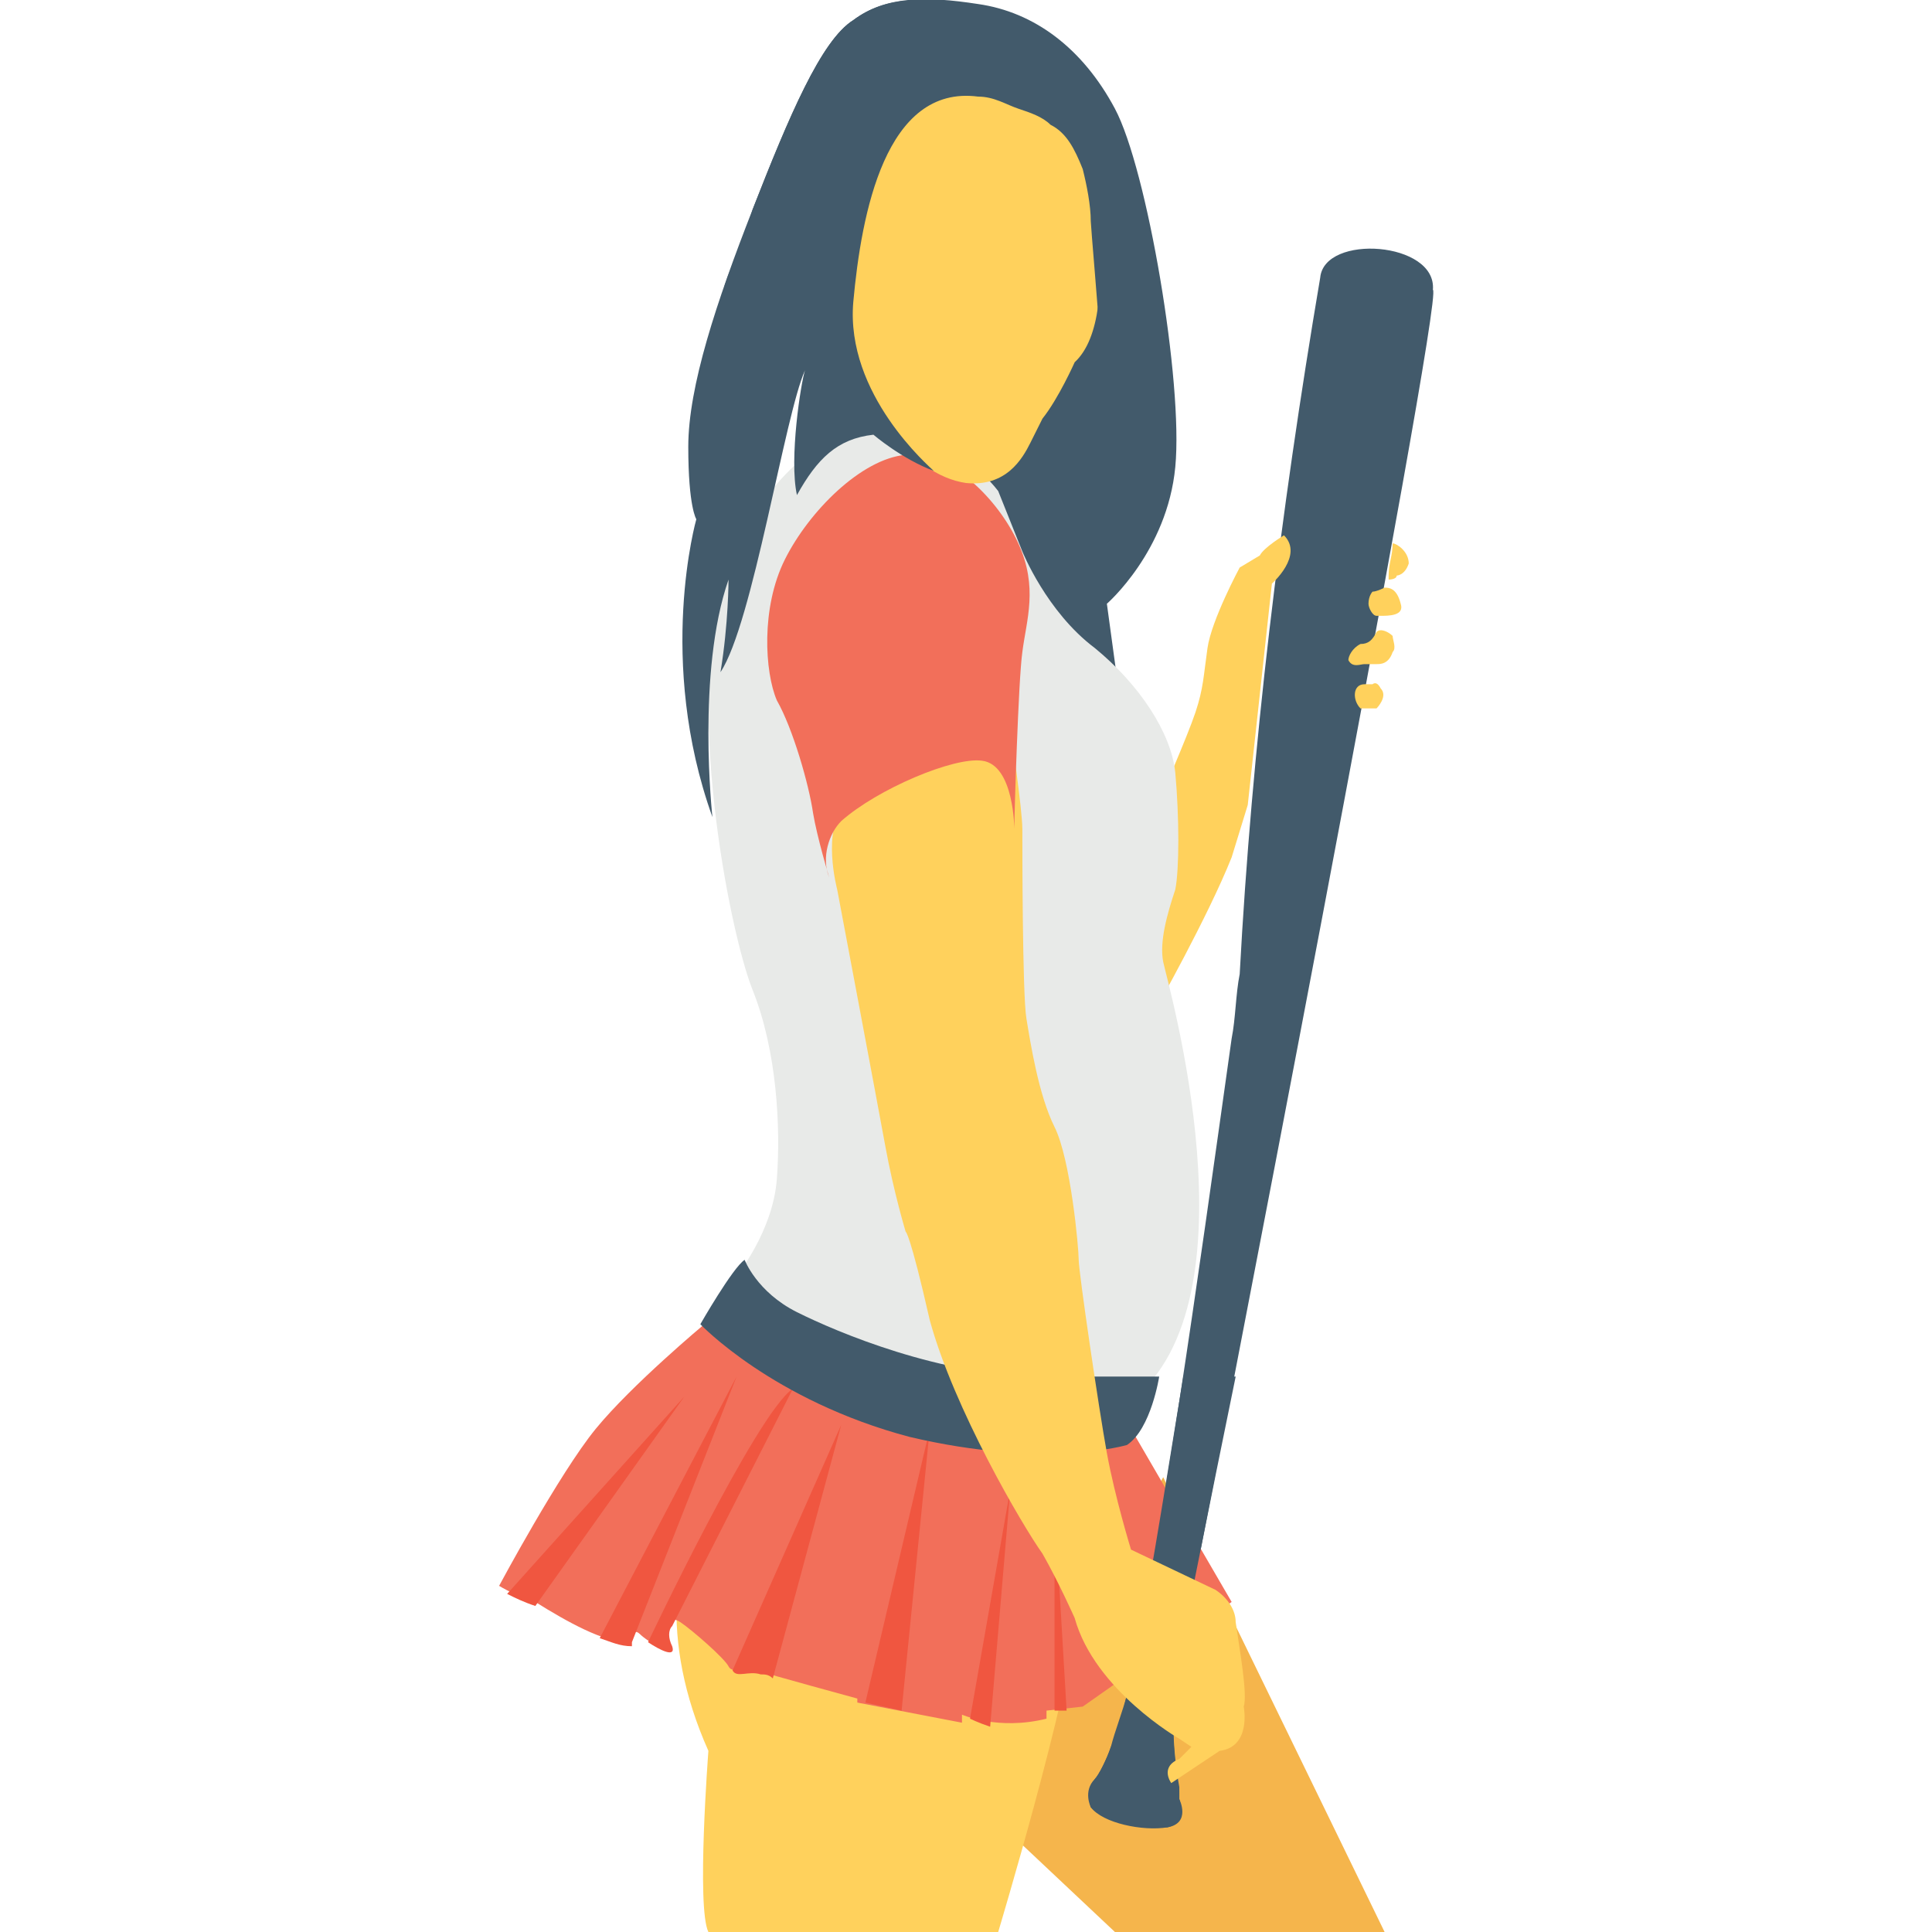 <?xml version="1.0" encoding="utf-8"?>
<!-- Generator: Adobe Illustrator 18.0.0, SVG Export Plug-In . SVG Version: 6.00 Build 0)  -->
<!DOCTYPE svg PUBLIC "-//W3C//DTD SVG 1.1//EN" "http://www.w3.org/Graphics/SVG/1.1/DTD/svg11.dtd">
<svg version="1.1" id="Layer_1" xmlns="http://www.w3.org/2000/svg" xmlns:xlink="http://www.w3.org/1999/xlink" x="0px" y="0px"
	 viewBox="0 0 48 48" enable-background="new 0 0 48 48" xml:space="preserve">
<g>
	<g>
		<g>
			<g>
				<g>
					<polygon fill="#F5B54C" points="24.3,44.8 27.7,48 34.4,48 28.9,36.7 					"/>
				</g>
			</g>
		</g>
		<g>
			<g>
				<g>
					<path fill="#FFD15C" d="M19.3,34.5c0,0-4.2,3.4-1.7,9c0,0-0.3,3.9,0,4.5h7.2c0,0,1.8-6,1.9-7.7L19.3,34.5z"/>
				</g>
			</g>
		</g>
		<g>
			<g>
				<g>
					<g>
						<path fill="#425A6B" d="M32.8,6.9c0.1-1.1,2.9-0.9,2.8,0.3c0.3,0.1-5.6,30.5-6.3,34c-0.2,1.1-0.2,2.2,0,3.3l0,0.2
							c0,0,0.2,0.6-0.3,0.7c-0.6,0.1-1.6-0.1-1.9-0.5c0,0-0.1-0.4,0.1-0.7c0.1-0.1,0.3-0.5,0.4-0.8c0.1-0.4,0.3-0.9,0.4-1.3
							c0.9-4.1,1.7-9.9,2.6-16.3c0.1-0.5,0.1-1.1,0.2-1.6C31.1,18.6,31.8,12.8,32.8,6.9z"/>
					</g>
				</g>
			</g>
			<g>
				<g>
					<g>
						<path fill="#FFD15C" d="M28.7,25.1c0,0,1.3-2.3,1.9-3.8L31,20l0.6-5.5c0,0,0.8-0.7,0.3-1.2c0,0-0.5,0.3-0.6,0.5l-0.5,0.3
							c0,0-0.7,1.3-0.8,2c-0.1,0.7-0.1,1-0.3,1.6c-0.2,0.6-0.9,2.2-0.9,2.2S27.8,23.4,28.7,25.1z"/>
					</g>
				</g>
			</g>
			<g>
				<g>
					<g>
						<path fill="#FFD15C" d="M33.8,17.6C33.8,17.6,33.8,17.6,33.8,17.6l0.4,0c0,0,0.3-0.3,0.1-0.5c-0.1-0.2-0.2-0.1-0.2-0.1l-0.2,0
							C33.6,17,33.6,17.4,33.8,17.6z"/>
					</g>
				</g>
			</g>
			<g>
				<g>
					<g>
						<path fill="#FFD15C" d="M33.8,16c-0.2,0.1-0.3,0.3-0.3,0.4c0,0,0,0,0,0c0.1,0.2,0.3,0.1,0.4,0.1c0.1,0,0.2,0,0.3,0
							c0.1,0,0.3,0,0.4-0.3c0.1-0.1,0-0.3,0-0.4c-0.1-0.1-0.3-0.2-0.4-0.1C34.1,15.9,34,16,33.8,16z"/>
					</g>
				</g>
			</g>
			<g>
				<g>
					<g>
						<path fill="#FFD15C" d="M34,15C34,15,34,15,34,15c0,0.1,0.1,0.3,0.2,0.3c0,0,0.1,0,0.1,0c0.2,0,0.6,0,0.5-0.3
							c-0.1-0.4-0.3-0.4-0.4-0.4c0,0-0.2,0.1-0.3,0.1C34.1,14.7,34,14.8,34,15z"/>
					</g>
				</g>
			</g>
			<g>
				<g>
					<g>
						<path fill="#FFD15C" d="M35,14c-0.1,0.3-0.3,0.3-0.3,0.3c0,0.1-0.2,0.1-0.2,0.1l0-0.1c0-0.3,0.1-0.5,0.1-0.8
							C34.7,13.5,35,13.7,35,14z"/>
					</g>
				</g>
			</g>
			<g>
				<g>
					<g>
						<path fill="#425A6B" d="M29.2,11.6c0.2-2.1-0.7-7.4-1.5-8.9c-0.8-1.5-2-2.4-3.4-2.6C23-0.1,22-0.1,21.2,0.5
							c-0.8,0.5-1.6,2.4-2.5,4.7c-0.2,0.7-0.5,1.3-0.7,1.9h3.3c0.2-2.2,0.9-5,3.1-4.7c0.4,0,0.7,0.2,1,0.3c0.3,0.1,0.6,0.2,0.8,0.4
							c0.4,0.2,0.6,0.6,0.8,1.1c0.1,0.4,0.2,0.9,0.2,1.3c0.1,1,0.2,2-0.1,3c-0.1,0.3-0.2,0.6-0.3,0.9c-0.1,0.3-0.2,0.6-0.4,1
							c-0.2,0.4-0.4,0.8-0.7,1.2c-0.2,0.3-0.5,0.5-0.9,0.6l1.6,4.7l1.4,0.3L27.5,15C27.5,15,29,13.7,29.2,11.6z"/>
					</g>
				</g>
			</g>
			<g>
				<g>
					<g>
						<path fill="#425A6B" d="M28,7.3c0,0.3,0,0.5-0.1,0.8c-0.4,1.4-1.1,2.6-1.8,3.8c-0.2,0.4-0.5,0.9-0.8,1.2
							c-0.3,0.3-0.8,0.6-1.3,0.5c0,0-0.1,0-0.1,0c0,0,0-0.1-0.1-0.1c0-0.5-0.1-1.1,0-1.6s0.2-1.1,0.4-1.5c0.5-0.9,1.5-1.4,2.2-2.1
							c0.2-0.2,0.4-0.4,0.6-0.5c0.3-0.2,0.8-0.4,1-0.7"/>
					</g>
				</g>
			</g>
			<g>
				<g>
					<g>
						<path fill="#E8EAE8" d="M25.4,13.7c0,0,0.6,1.5,1.8,2.4c1.1,0.9,1.9,2.1,2,3.1c0.1,1.1,0.1,2.4,0,2.9
							c-0.2,0.6-0.4,1.3-0.3,1.8c0.1,0.5,2.4,8.4-0.8,10.9c0,0-6.9-0.5-8.9-1.7l-0.9-1.4c0,0,0.9-1.1,1-2.4c0.1-1.3,0-3.2-0.6-4.7
							s-1.7-7.3-0.7-10.3c1.1-3,3.2-3.8,3.6-3.7c0.4,0.1,2.2,0.3,3.2,1.6L25.4,13.7z"/>
					</g>
				</g>
			</g>
			<g>
				<g>
					<g>
						<path fill="#F26F5A" d="M17.5,32.9c0,0-1.8,1.5-2.7,2.6c-0.9,1.1-2.4,3.9-2.4,3.9s0.5,0.3,0.9,0.4c0.8,0.5,1.7,1,2.3,1
							c0,0,0.1-0.4,0.3-0.2c0.2,0.2,0.9,0.6,0.7,0.2c-0.2-0.4,0-0.7,0.3-0.5c0.3,0.2,1.1,0.9,1.2,1.1c0.1,0.2,0.4,0,0.7,0.1
							c0.3,0.1,2.5,0.7,2.5,0.7v0.1l2.6,0.5v-0.2c0,0,0.9,0.4,2.1,0.1v-0.2l0.9-0.1l3.7-2.6l-2.5-4.3L17.5,32.9z"/>
					</g>
				</g>
			</g>
			<g>
				<g>
					<g>
						<path fill="#425A6B" d="M29.3,44.4c-0.2-1.1-0.2-2.2,0-3.3c0.2-0.9,0.7-3.5,1.4-6.9h-1.3c-0.5,3-0.9,5.7-1.4,7.9
							c-0.1,0.4-0.2,0.9-0.4,1.3c-0.1,0.3-0.3,0.7-0.4,0.8c-0.3,0.3-0.1,0.7-0.1,0.7c0.4,0.4,1.4,0.5,1.9,0.5
							c0.6-0.1,0.3-0.7,0.3-0.7L29.3,44.4z"/>
					</g>
				</g>
			</g>
			<g>
				<g>
					<g>
						<path fill="#F05640" d="M24.1,42.7c0,0,0.2,0.1,0.5,0.2l0.5-5.9L24.1,42.7z"/>
					</g>
				</g>
				<g>
					<g>
						<polygon fill="#F05640" points="21.5,42.3 22.4,42.5 23.1,35.5 						"/>
					</g>
				</g>
				<g>
					<g>
						<path fill="#F05640" d="M18.2,41.5c0.1,0.2,0.4,0,0.7,0.1c0.1,0,0.2,0,0.3,0.1l1.7-6.3L18.2,41.5z"/>
					</g>
				</g>
				<g>
					<g>
						<path fill="#F05640" d="M16.1,40.8L16.1,40.8c0.3,0.2,0.7,0.4,0.6,0.1c-0.1-0.2-0.1-0.4,0-0.5l3-5.9
							C18.8,35.1,16.1,40.8,16.1,40.8z"/>
					</g>
				</g>
				<g>
					<g>
						<path fill="#F05640" d="M14.9,40.7c0.3,0.1,0.5,0.2,0.8,0.2c0,0,0-0.1,0-0.1l2.6-6.6L14.9,40.7z"/>
					</g>
				</g>
				<g>
					<g>
						<path fill="#F05640" d="M12.6,39.6c0.2,0.1,0.4,0.2,0.7,0.3l3.7-5.2L12.6,39.6z"/>
					</g>
				</g>
				<g>
					<g>
						<polygon fill="#F05640" points="26.2,42.5 26.5,42.5 26.2,37.4 						"/>
					</g>
				</g>
			</g>
			<g>
				<g>
					<g>
						<path fill="#425A6B" d="M18.5,31.3c0,0,0.3,0.8,1.3,1.3c1,0.5,3.6,1.6,6.1,1.6c2.5,0,2.9,0,2.9,0s-0.2,1.3-0.8,1.7
							c0,0-2,0.6-5.4-0.2c-3.4-0.9-5.2-2.8-5.2-2.8S18.2,31.5,18.5,31.3z"/>
					</g>
				</g>
			</g>
			<g>
				<g>
					<g>
						<path fill="#FFD15C" d="M25.1,18.1c0,0,0.3,2,0.3,2.5c0,0.4,0,4.1,0.1,4.7c0.1,0.6,0.3,1.9,0.7,2.7c0.4,0.8,0.6,3,0.6,3.3
							c0,0.3,0.5,3.7,0.7,4.8c0.2,1.1,0.6,2.4,0.6,2.4l2.1,1c0.3,0.2,0.5,0.5,0.5,0.8c0.1,0.7,0.3,1.8,0.2,2.1c0,0,0.2,1-0.6,1.1
							l-1.2,0.8c0,0-0.3-0.4,0.2-0.6c0.1-0.1,0.2-0.2,0.3-0.3c0,0-0.3-0.2-0.3-0.2c0,0-2.1-1.2-2.6-3c0,0-0.4-0.9-0.8-1.6
							c-0.5-0.7-2.2-3.6-2.8-5.8c-0.5-2.2-0.6-2.2-0.6-2.2s-0.3-1-0.5-2.1c-0.2-1.1-1.2-6.4-1.2-6.4s-0.4-1.5,0.2-2.1
							C21.3,19,25.1,18.1,25.1,18.1z"/>
					</g>
				</g>
			</g>
			<g>
				<g>
					<g>
						<path fill="#F26F5A" d="M20.6,21.8c0,0-0.3-1-0.4-1.6c-0.1-0.7-0.5-2.1-0.9-2.8c-0.3-0.7-0.4-2.3,0.2-3.5
							c0.6-1.2,1.9-2.5,3-2.6c1.1-0.1,2.3,1.1,2.8,2.2c0.5,1.1,0.2,1.9,0.1,2.7c-0.1,0.7-0.2,4.1-0.2,4.4c0,0,0-1.6-0.8-1.7
							c-0.7-0.1-2.6,0.7-3.5,1.5C20.6,20.7,20.4,21.3,20.6,21.8C20.6,21.8,20.6,21.8,20.6,21.8z"/>
					</g>
				</g>
			</g>
			<g>
				<g>
					<g>
						<path fill="#FFD15C" d="M26.9,3.4c0,0,1.1,4.4-0.2,5.6c0,0-0.4,0.9-0.8,1.4c-0.1,0.2-0.2,0.4-0.3,0.6c-0.2,0.4-0.6,1.1-1.6,1
							c-1.4-0.2-2.6-2-2.9-3.4c-0.2-1.4-0.4-4.9,0.6-6.2C22.8,1.1,26.4,2,26.9,3.4z"/>
					</g>
				</g>
			</g>
			<g>
				<g>
					<g>
						<path fill="#425A6B" d="M21.2,7.5c0.2-2.2,0.8-5.4,3.1-5.1c0.4,0,0.7,0.2,1,0.3c0.3,0.1,0.6,0.2,0.8,0.4
							c0.4,0.2,0.6,0.6,0.8,1.1c0.1,0.4,0.2,0.9,0.2,1.3c0,0.1,0.2,2.4,0.2,2.6l1.3-2.1c-0.3-1.4-0.6-2.6-0.9-3.2
							c-0.8-1.5-2-2.4-3.4-2.6C23-0.1,22-0.1,21.2,0.5c-0.8,0.5-1.6,2.4-2.5,4.7c-0.9,2.3-1.6,4.4-1.6,5.9c0,1.5,0.2,1.8,0.2,1.8
							s-1,3.5,0.4,7.4c0,0-0.4-3.6,0.4-5.9c0,0,0,1.1-0.2,2.3c0.8-1.2,1.6-6.4,2.1-7.5c-0.1,0.3-0.4,2.2-0.2,3.1
							c0.5-0.9,1-1.4,1.9-1.5c0,0,0.7,0.6,1.5,0.9C23.1,11.6,21,9.8,21.2,7.5z"/>
					</g>
				</g>
			</g>
		</g>
	</g>
</g>
</svg>
